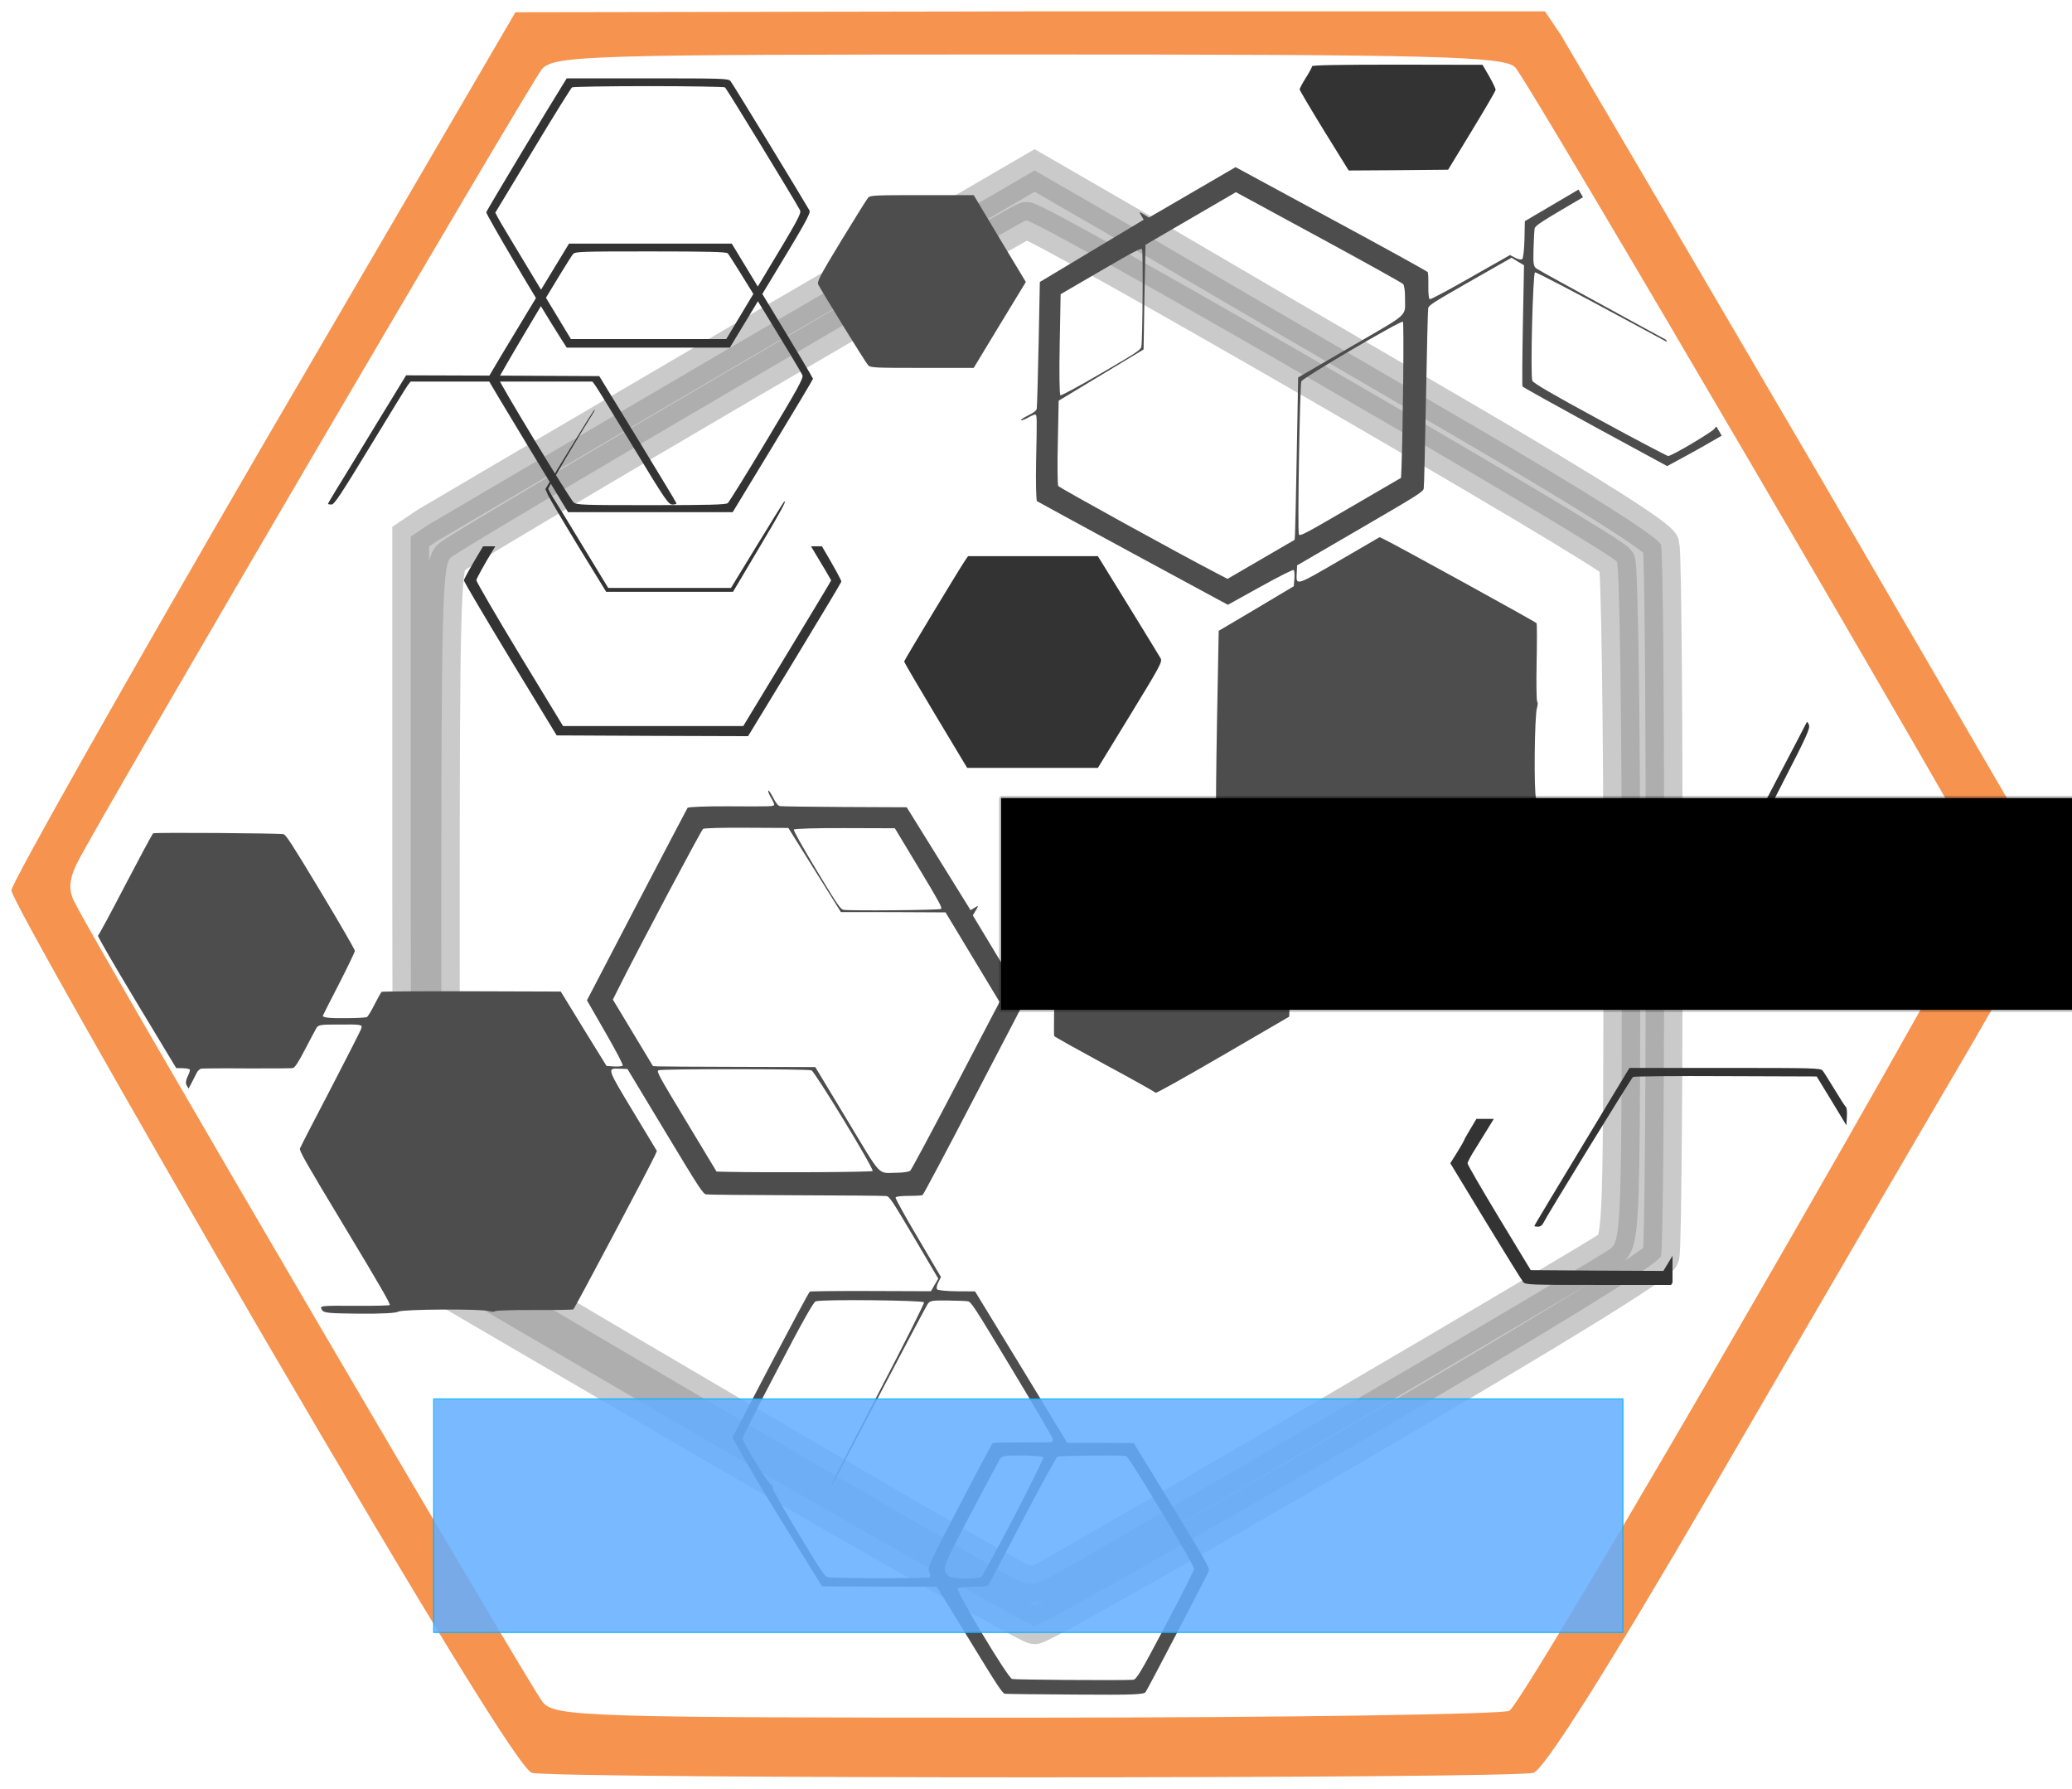 <?xml version="1.0" encoding="UTF-8" standalone="no"?>
<svg
   xmlns:osb="http://www.openswatchbook.org/uri/2009/osb"
   xmlns:dc="http://purl.org/dc/elements/1.1/"
   xmlns:cc="http://creativecommons.org/ns#"
   xmlns:rdf="http://www.w3.org/1999/02/22-rdf-syntax-ns#"
   xmlns:svg="http://www.w3.org/2000/svg"
   xmlns="http://www.w3.org/2000/svg"
   xmlns:xlink="http://www.w3.org/1999/xlink"
   xmlns:sodipodi="http://sodipodi.sourceforge.net/DTD/sodipodi-0.dtd"
   xmlns:inkscape="http://www.inkscape.org/namespaces/inkscape"
   version="1.0"
   width="1331.411pt"
   height="1149.103pt"
   viewBox="0 0 1331.411 1149.103"
   preserveAspectRatio="xMidYMid meet"
   id="svg42"
   sodipodi:docname="template_title_bottom.svg"
   inkscape:version="0.92.5 (2060ec1f9f, 2020-04-08)">
  <defs
     id="defs46">
    <linearGradient
       id="linearGradient4014"
       osb:paint="solid">
      <stop
         style="stop-color:#63aeff;stop-opacity:1;"
         offset="0"
         id="stop4012" />
    </linearGradient>
    <inkscape:perspective
       sodipodi:type="inkscape:persp3d"
       inkscape:vp_x="0 : 574.55175 : 1"
       inkscape:vp_y="0 : 1000 : 0"
       inkscape:vp_z="1331.4106 : 574.55175 : 1"
       inkscape:persp3d-origin="665.7053 : 383.0345 : 1"
       id="perspective2353" />
    <filter
       inkscape:collect="always"
       style="color-interpolation-filters:sRGB"
       id="filter3680"
       x="-0.019"
       width="1.039"
       y="-0.017"
       height="1.033">
      <feGaussianBlur
         inkscape:collect="always"
         stdDeviation="91.925"
         id="feGaussianBlur3682" />
    </filter>
    <filter
       inkscape:collect="always"
       style="color-interpolation-filters:sRGB"
       id="filter3992"
       x="-0.004"
       width="1.007"
       y="-0.018"
       height="1.037">
      <feGaussianBlur
         inkscape:collect="always"
         stdDeviation="11.427"
         id="feGaussianBlur3994" />
    </filter>
    <linearGradient
       inkscape:collect="always"
       xlink:href="#linearGradient4014"
       id="linearGradient4016"
       x1="2551.821"
       y1="-3240"
       x2="10248.179"
       y2="-3240"
       gradientUnits="userSpaceOnUse" />
  </defs>
  <sodipodi:namedview
     pagecolor="#ffffff"
     bordercolor="#666666"
     borderopacity="1"
     objecttolerance="10"
     gridtolerance="10"
     guidetolerance="10"
     inkscape:pageopacity="0"
     inkscape:pageshadow="2"
     inkscape:window-width="1920"
     inkscape:window-height="1031"
     id="namedview44"
     showgrid="false"
     fit-margin-top="0"
     fit-margin-left="0"
     fit-margin-right="0"
     fit-margin-bottom="0"
     inkscape:zoom="0.45471497"
     inkscape:cx="764.41409"
     inkscape:cy="732.67863"
     inkscape:window-x="0"
     inkscape:window-y="25"
     inkscape:window-maximized="1"
     inkscape:current-layer="g40" />
  <g
     inkscape:groupmode="layer"
     id="layer1"
     inkscape:label="Layer 2">
    <path
       d="M 1432.896,6127.689 C 544.774,4599.767 -183.806,3309.892 -183.806,3265.604 c 0,-49.823 728.579,-1334.163 1616.702,-2862.084 1090.21,-1865.614 1659.246,-2790.118 1728.383,-2806.725 138.27,-38.752 6296.629,-38.752 6434.9,0 69.135,22.144 462.672,642.169 1143.389,1810.254 569.036,979.863 1308.254,2247.594 1643.298,2817.797 l 600.939,1040.758 -1552.884,2668.326 c -861.531,1472.562 -1606.065,2740.294 -1659.248,2828.869 l -101.04,149.471 H 6362.774 l -3307.857,-5.536 z m 8046.288,2424.744 c 79.765,-77.503 2999.414,-5070.927 3052.586,-5209.325 26.592,-77.504 -2978.134,-5275.758 -3089.818,-5347.726 -31.908,-22.143 -1425.249,-44.287 -3095.133,-44.287 -2823.909,0 -3041.953,5.535 -3116.406,99.647 -69.134,77.504 -2829.228,4788.594 -3004.725,5131.823 -42.544,77.504 -42.544,143.934 10.636,254.654 143.589,287.87 2909,5004.497 2988.772,5104.142 79.771,88.574 297.814,94.111 3132.36,94.111 2600.551,0 3057.907,-11.072 3121.728,-83.039 z"
       id="path20-6"
       inkscape:connector-curvature="0"
       style="opacity:0.457;fill:#000000;fill-opacity:0.993;stroke:#000001;stroke-width:333.295;stroke-linecap:round;stroke-linejoin:miter;stroke-miterlimit:4;stroke-dasharray:none;stroke-opacity:1;paint-order:stroke fill markers;filter:url(#filter3680)"
       transform="matrix(0,-0.071,-0.071,0,896.688,1031.354)" />
  </g>
  <g
     transform="matrix(0.1,0,0,-0.1,25.705,898.552)"
     id="g40"
     style="fill:#333333;stroke:none">
    <path
       d="m 11343.399,4328.173 c -7.034,-13.742 -92.307,-179.173 -192.019,-367.58 l -178.63,-342.874 227.572,-370.593 228.96,-370.932 360.248,1.162 c 198.773,0.079 382.972,0.769 411.067,1.274 l 49.43,0.452 -12.606,20.743 c -10.502,17.286 -68.795,19.733 -401.811,18.551 l -389.733,-1.328 -210.983,351.087 -209.595,350.748 175.851,343.552 c 152.527,296.243 174.799,345.281 165.314,366.736 -9.675,23.708 -11.064,24.047 -23.065,-0.998 z"
       id="path2"
       inkscape:connector-curvature="0"
       style="fill:#333333;stroke-width:1" />
    <path
       d="m 8174.253,8560.239 c 0,-6 -18,-39 -40,-74 -22,-35 -40,-68 -40,-75 0,-6 71,-126 157,-266 l 158,-255 320,2 319,3 152,250 c 84,138 153,256 153,263 1,7 -18,46 -41,87 l -43,74 -547,1 c -368,0 -548,-3 -548,-10 z"
       id="path4"
       inkscape:connector-curvature="0"
       style="fill:#333333" />
    <path
       style="fill:#333333;stroke-width:1"
       d="m 2847.448,5475.956 c -5.921,-9.666 -11.374,-18.762 -17.534,-28.682 -58,-96 -105.996,-181.99 -105.996,-189.99 0,-9 135.008,-236.001 298.008,-506.001 l 297.993,-490.005 615,-3.003 615,-1.992 296.997,487.998 c 163,269 299.007,494.994 302.007,503.994 2.706,6.764 -42.636,89.08 -124.277,227.681 h -70.4 c 75.842,-126.188 129.683,-216.633 129.683,-218.672 0,-3 -128.008,-215.006 -283.008,-471.006 l -281.997,-465 h -579.009 -578.994 l -278.994,459.009 c -153,253 -277.998,467.993 -277.998,477.993 0,9 50.994,102.005 113.994,205.005 l 7.617,12.671 z"
       id="path6"
       inkscape:connector-curvature="0" />
    <path
       d="m 3361.64,8445.186 c -96,-153 -491,-811 -494,-823 -3,-13 338,-590 483,-817 l 34,-53 h 524 524 l 261,431 c 221,364 260,433 251,450 -30,54 -494,816 -508,832 -14,16 -52,17 -533,17 h -519 z m 1040,-21 c 9,-6 444,-718 482,-789 10,-20 -13,-62 -232,-425 l -242,-403 h -499 -499 l -224,370 c -123,204 -233,386 -243,406 l -19,36 241,399 c 132,220 246,402 252,406 6,4 227,8 491,8 264,0 485,-4 492,-8 z"
       id="path8"
       inkscape:connector-curvature="0"
       style="fill:#333333" />
    <path
       style="fill:#333333;stroke-width:1"
       d="m 9229.992,1797.827 c -44.158,-73.665 -76.832,-129.183 -76.832,-131.924 0,-4 -20,-40.01 -45,-80.01 l -45.996,-72.993 226.993,-374.004 c 124.999,-205 234.007,-381 242.006,-390 14,-17 50.003,-18.003 483.003,-18.003 h 466.992 l 8.936,14.707 V 918.261 l -58.931,-97.368 -426.006,2.007 -425.991,3.003 -202.998,334.995 c -111,184 -203.012,342.006 -203.012,351.006 0,9 24.008,53.99 54.008,99.99 18.995,30.13 64.391,103.467 114.917,185.933 z"
       id="path12"
       inkscape:connector-curvature="0" />
    <path
       style="fill:#4d4d4d;stroke-width:1"
       d="m 7067.522,7621.176 c -2.565,-1.059 1.501,-8.524 10.484,-22.966 l 14.088,-24.206 -333.695,-199.991 -333.688,-200.004 -7.884,-397.969 c -4.464,-218.964 -10.048,-406.192 -12.074,-416.627 -3.251,-12.306 -19.896,-25.457 -56.84,-43.488 -28.663,-14.368 -48.901,-27.303 -43.794,-30.116 4.605,-1.948 24.768,5.161 45.511,17.234 19.879,11.57 41.268,20.54 45.37,19.456 11.442,-3.754 11.867,-10.451 5.605,-299.883 -2.51,-136.834 -0.106,-252.295 6.008,-256.836 5.611,-3.677 283.662,-155.398 618.268,-336.692 l 607.923,-328.849 208.217,115.403 c 126.83,70.344 211.091,112.442 214.972,107.759 4.244,-3.315 6.296,-28.727 4.399,-55.286 l -4.072,-48.657 -241.353,-143.942 -241,-142.567 -10.712,-572.034 c -5.566,-314.482 -7.845,-574.975 -5.833,-578.432 2.012,-3.457 37.404,-24.507 79.131,-46.503 41.224,-21.132 78.13,-44.782 81.651,-50.832 3.521,-6.05 6.348,-64.576 5.13,-130.079 -0.11,-111.139 -6.203,-156.342 -18.509,-153.09 -2.734,0.723 -94.533,49.119 -202.161,106.811 -108.994,58.054 -203.398,104.937 -210.596,105.376 -7.198,0.439 -179.461,-95.193 -382.568,-213.401 -307.683,-179.072 -369.773,-217.527 -374.108,-233.935 -6.721,-28.21 -25.074,-825.667 -18.535,-836.903 3.018,-5.186 150.276,-87.253 326.176,-182.732 176.764,-94.975 323.171,-177.543 325.686,-181.864 2.515,-4.321 177.383,92.831 431.482,240.717 l 426.945,248.483 1.413,41.313 c 0.814,22.458 4.865,43.322 9.186,45.837 4.321,2.515 24.476,-4.262 44.404,-14.647 24.534,-12.333 44.392,-14.654 57.356,-7.109 l 20.738,12.07 -38.99,21.273 c -21.296,10.746 -48.709,26.036 -61.66,32.383 -13.453,7.212 -24.593,20.391 -26.527,29.679 -1.07,9.79 -0.501,142.032 3.249,294.629 2.887,152.095 4.317,284.821 2.383,294.108 -1.211,12.023 -42.866,39.852 -119.846,80.669 -64.029,34.471 -125.83,69.07 -136.548,75.559 -18.2,11.391 -21.2,30.477 -18.716,139.527 1.159,151.089 2.243,155.184 27.357,147.817 10.939,-2.89 183.455,-94.551 383.888,-202.362 199.569,-108.315 371.231,-200.473 381.304,-203.866 14.68,-5.341 93.473,38.199 512.647,282.159 367.32,213.781 497.598,286.147 501.622,279.233 3.521,-6.05 4.155,-100.574 1.812,-211.856 -5.279,-241.421 -4.927,-240.048 23.594,-223.449 19.014,11.066 21.996,41.724 27.013,237.869 3.312,145.4 0.241,236.168 -9.316,252.589 -14.871,29.527 -10.554,533.046 6.05,582.049 5.2,16.911 5.936,33.529 1.189,37.708 -4.746,4.18 -6.507,116.554 -3.855,251.157 2.654,134.603 2.627,247.97 -0.392,253.156 -5.03,8.643 -910.004,505.93 -978.858,538.75 l -30,13.776 -254.955,-148.384 C 8065.751,5219.17 8070.576,5220.81 8075.482,5305.815 l 2.349,47.654 405.346,235.912 c 374.234,217.805 404.846,236.782 408.394,258.516 2.388,11.803 8.264,272.081 14.399,577.637 5.271,305.053 11.994,565.837 13.878,578.504 4.052,20.871 25.16,34.313 269.893,174.434 l 265.985,151.329 39.628,-24.376 40.513,-23.861 -7.371,-384.958 c -4.026,-211.766 -4.849,-389.265 -2.334,-393.586 3.018,-5.186 213.451,-122.22 467.84,-261.11 l 461.793,-250.748 153.765,83.712 c 40.774,22.055 113.165,63.361 196.602,111.863 l -33.858,58.174 c -3.946,-1.788 -7.993,-6.043 -12.286,-13.049 -12.618,-20.07 -277.298,-177.595 -298.029,-175.775 -7.197,0.439 -205.131,103.933 -439.089,231.572 -303.959,164.42 -428.698,237.603 -433.651,252.076 -13.568,37.228 3.577,691.671 17.185,696.12 7.921,2.296 262.388,-130.763 566.346,-295.183 115.033,-62.072 205.559,-110.88 283.532,-152.823 l -8.967,15.408 c -79.411,43.351 -150.926,82.469 -246.133,134.285 -308.704,168.6 -571.952,312.755 -584.18,321.837 -20.212,14.848 -22.784,27.241 -20.095,125.996 2.004,60.175 4.508,119.474 7.256,132.644 3.506,18.053 43.376,44.143 310.635,200.213 l -28.832,49.54 -344.807,-203.119 -2.433,-117.108 c -1.72,-64.638 -7.965,-121.493 -14.376,-126.381 -5.908,-5.753 -26.774,-1.698 -45.337,8.325 l -33.374,17.592 -252.159,-143.283 c -137.923,-79.115 -256.246,-142.193 -263.084,-140.387 -6.835,1.807 -10.107,39.233 -9.343,83.645 0.765,44.412 -0.931,85.09 -3.949,90.276 -3.018,5.186 -281.218,159.145 -619.926,341.523 l -614.894,332.876 -278.3,-161.971 -278.3,-161.971 -28.915,17.882 c -17.515,11.211 -26.71,16.562 -29.276,15.503 z m -509.222,-525.617 258.422,150.402 c 217.798,126.759 258.563,148.182 264.599,137.811 7.545,-12.964 3.523,-584.574 -4.219,-624.948 -4.051,-20.87 -26.378,-36.182 -257.14,-170.486 -160.756,-93.56 -256.979,-144.929 -263.455,-141.756 -5.611,3.677 -7.767,150.522 -4.209,327.305 z m 545.369,317.406 290.391,169.008 290.402,169.015 530.937,-288.012 c 292.377,-158.434 537.187,-294.805 543.946,-302.441 7.262,-8.501 12.408,-47.161 11.863,-87.975 -0.989,-125.535 36.699,-90.876 -347.907,-314.717 l -338.803,-197.184 -8.903,-487.661 c -4.441,-268.702 -10.156,-503.424 -11.254,-521.418 l -2.332,-33.763 -216.062,-125.749 -215.213,-125.254 -71.363,37.143 c -236.769,122.532 -1009.935,548.434 -1016.474,559.669 -4.527,7.779 -6.273,134.035 -2.601,280.801 l 5.453,266.964 272.311,164.282 273.204,164.785 5.51,336.436 z m 1324.883,-674.337 c 160.054,94.02 321.026,184.244 329.119,180.277 7.482,-4.902 0.7,-667.21 -9.289,-940.298 l -2.726,-62.907 -324.105,-188.63 c -294.719,-171.527 -324.606,-187.769 -332.151,-174.804 -10.06,17.285 6.064,955.776 15.52,983.263 4.439,11.261 163.577,109.08 323.632,203.1 z"
       id="path16"
       inkscape:connector-curvature="0" />
    <path
       d="m 3138.109,6990.385 c -144,-237 -261,-433 -261,-438 0,-4 116,-198 258,-432 l 258,-425 h 529 529 l 258,425 c 142,234 258,428 258,432 0,4 -117,201 -261,438 l -261,430 h -523 -523 z m 1281,368 c 14,-12 459,-737 480,-783 8,-18 -28,-83 -228,-416 -130,-217 -244,-400 -252,-406 -12,-10 -126,-13 -493,-13 -440,0 -478,1 -497,18 -26,22 -482,775 -482,795 0,15 449,766 478,800 14,16 50,17 497,17 370,0 485,-3 497,-12 z"
       id="path18"
       inkscape:connector-curvature="0"
       style="fill:#333333" />
    <path
       d="M 1432.896,6127.688 C 544.773,4599.767 -183.806,3309.892 -183.806,3265.604 c 0,-49.823 728.579,-1334.163 1616.702,-2862.084 C 2523.106,-1462.094 3092.142,-2386.599 3161.279,-2403.205 c 138.27,-38.752 6296.628,-38.752 6434.9,0 69.134,22.144 462.671,642.169 1143.388,1810.254 569.036,979.862 1308.254,2247.594 1643.299,2817.797 L 12983.805,3265.604 11430.92,5933.93 C 10569.389,7406.492 9824.855,8674.224 9771.673,8762.799 l -101.04,149.471 H 6362.774 l -3307.858,-5.536 z m 8046.287,2424.745 c 79.765,-77.503 2999.414,-5070.927 3052.586,-5209.325 26.592,-77.504 -2978.133,-5275.758 -3089.818,-5347.726 -31.907,-22.143 -1425.249,-44.287 -3095.132,-44.287 -2823.91,0 -3041.953,5.535 -3116.406,99.646 -69.134,77.503 -2829.228,4788.594 -3004.725,5131.822 -42.544,77.504 -42.544,143.934 10.636,254.654 143.589,287.87 2909,5004.496 2988.772,5104.142 79.771,88.575 297.814,94.111 3132.36,94.111 2600.551,0 3057.908,-11.072 3121.728,-83.039 z"
       id="path20"
       inkscape:connector-curvature="0"
       style="opacity:0.692;fill:#f16300;fill-opacity:0.996;stroke:#00b2ff;stroke-width:0;stroke-linecap:round;stroke-linejoin:miter;stroke-miterlimit:4;stroke-dasharray:none;stroke-opacity:1;paint-order:stroke fill markers" />
    <path
       d="m 803.082,3345.492 c -5,-14 -4,-15 9,-4 17,14 19,20 6,20 -5,0 -12,-7 -15,-16 z"
       id="path22"
       inkscape:connector-curvature="0"
       style="fill:#333333" />
    <path
       d="m 777.082,3301.492 c -6,-11 -8,-20 -6,-20 3,0 10,9 16,20 6,11 8,20 6,20 -3,0 -10,-9 -16,-20 z"
       id="path24"
       inkscape:connector-curvature="0"
       style="fill:#333333" />
    <path
       d="m 747.082,3251.492 c -6,-11 -8,-20 -6,-20 3,0 10,9 16,20 6,11 8,20 6,20 -3,0 -10,-9 -16,-20 z"
       id="path26"
       inkscape:connector-curvature="0"
       style="fill:#333333" />
    <path
       d="m 3403.095,6098.61 -156,-255 17,-38 c 9,-20 97,-169 195,-330 l 179,-292 h 408 407 l 161,271 c 144,241 192,331 166,306 -5,-5 -83,-131 -174,-280 l -166,-272 h -394 -395 l -152,250 c -83,138 -170,279 -192,314 -23,35 -41,68 -41,74 0,8 215,370 288,485 8,12 12,22 9,22 -3,0 -75,-115 -160,-255 z"
       id="path28"
       inkscape:connector-curvature="0"
       style="fill:#333333" />
    <path
       d="m 5320.71,7715.009 c -8,-10 -86,-134 -173,-277 -133,-219 -156,-262 -147,-280 15,-32 302,-499 320,-518 14,-17 43,-18 347,-18 h 332 l 167,276 168,276 -168,279 -167,279 h -332 c -304,0 -333,-1 -347,-17 z"
       id="path30"
       inkscape:connector-curvature="0"
       style="fill:#4d4d4d" />
    <path
       d="m 5944.645,5385.608 c -35,-51 -392,-642 -392,-650 0,-4 91,-160 202,-345 l 203,-338 h 420 420 l 208,340 c 194,317 207,342 195,364 -7,13 -101,166 -208,340 l -195,316 h -417 -417 z"
       id="path32"
       inkscape:connector-curvature="0"
       style="fill:#333333" />
    <path
       d="m 10154.443,2028.088 c -426,-705 -552,-914 -552,-918 0,-3 11,-5 23,-5 15,0 28,9 34,23 20,43 566,932 577,939 6,4 274,7 596,5 l 584,-2 96,-157 95,-157 3,56 c 2,31 -1,59 -6,62 -5,3 -37,53 -72,111 -35,58 -70,113 -78,123 -14,16 -57,17 -628,17 h -613 z"
       id="path36"
       style="fill:#333333"
       inkscape:connector-curvature="0" />
    <path
       d="m 2149.465,6242.339 c -111,-183 -224,-368 -251,-411 -26,-43 -48,-80 -48,-83 0,-2 10,-4 23,-4 18,1 59,63 247,372 124,204 233,382 243,395 l 18,23 h 584 584 l 18,-24 c 10,-13 119,-190 243,-394 208,-343 227,-371 253,-372 15,0 27,3 26,8 0,4 -112,189 -248,412 l -248,405 -620,3 -621,2 z"
       id="path38"
       inkscape:connector-curvature="0"
       style="fill:#333333" />
    <path
       style="stroke-width:1;fill:#4d4d4d"
       inkscape:connector-curvature="0"
       d="m 6003.596,3152.911 -23.978,-14.459 -205.149,330.545 -205.15,330.544 -398.053,1.703 c -219.006,1.065 -406.289,3.742 -416.755,5.606 -12.355,3.06 -25.767,19.495 -44.37,56.155 -14.811,28.437 -28.06,48.473 -30.793,43.322 -1.876,-4.635 5.542,-24.683 17.935,-45.236 11.877,-19.696 21.184,-40.942 20.164,-45.06 -3.576,-11.499 -10.264,-12.027 -299.758,-10.259 -136.857,0.386 -252.267,-3.811 -256.712,-9.994 -3.589,-5.668 -150.98,-286.047 -327.058,-623.428 l -319.363,-612.95 118.614,-206.397 c 72.305,-125.722 115.705,-209.318 111.083,-213.273 -3.249,-4.295 -28.626,-6.751 -55.211,-5.266 l -48.713,3.323 -147.668,239.09 -146.296,238.75 -572.125,1.836 c -314.531,0.684 -575.034,-1.086 -578.459,-3.151 -3.426,-2.066 -23.927,-37.782 -45.273,-79.846 -20.489,-41.548 -43.56,-78.813 -49.555,-82.428 -5.994,-3.614 -64.467,-7.343 -129.98,-7.144 -111.128,-1.615 -156.416,3.774 -153.356,16.128 0.68,2.746 47.64,95.286 103.654,203.796 56.355,109.883 101.766,204.993 102.093,212.196 0.327,7.204 -97.972,177.973 -219.319,379.219 -183.827,304.866 -223.235,366.349 -239.708,370.428 -28.311,6.284 -825.966,12.257 -837.099,5.544 -5.138,-3.098 -84.903,-151.619 -177.64,-328.981 -92.22,-178.218 -172.501,-325.882 -176.783,-328.464 -4.282,-2.582 95.567,-175.92 247.379,-427.692 l 255.087,-423.044 41.333,-0.767 c 22.467,-0.466 43.398,-4.193 45.98,-8.475 2.582,-4.281 -3.89,-24.533 -13.965,-44.62 -11.951,-24.721 -13.965,-44.62 -6.22,-57.465 l 12.393,-20.553 20.665,39.318 c 10.414,21.46 25.274,49.104 31.42,62.151 7.002,13.564 20.011,24.911 29.267,26.989 9.773,1.222 141.996,2.712 294.632,1.33 152.121,-0.525 284.86,0.109 294.116,2.187 12.002,1.399 39.179,43.475 78.796,121.079 33.473,64.557 67.122,126.885 73.444,137.703 11.107,18.375 30.136,21.675 139.211,20.884 151.088,1.188 155.206,0.169 148.23,-25.057 -2.72,-10.982 -91.691,-184.905 -196.378,-386.988 -105.204,-201.227 -194.69,-374.293 -197.927,-384.419 -5.113,-14.76 39.648,-92.866 290.087,-508.204 219.457,-363.956 293.827,-493.104 286.976,-497.234 -5.995,-3.615 -100.486,-5.707 -211.791,-5.094 -241.474,1.53 -240.101,1.19 -223.061,-27.07 11.36,-18.84 42.064,-21.345 238.263,-23.317 145.433,-1.054 236.146,3.431 252.417,13.242 29.293,15.327 532.806,18.83 582.061,2.988 16.989,-4.936 33.626,-5.415 37.731,-0.604 4.106,4.811 116.43,8.315 251.058,7.752 134.628,-0.564 247.985,1.228 253.123,4.326 8.563,5.164 491.738,917.737 523.486,987.092 l 13.311,30.213 -152.329,252.628 c -171.435,284.314 -169.709,279.516 -84.638,275.928 l 47.68,-1.611 242.178,-401.635 c 223.588,-370.807 243.034,-401.12 264.821,-404.33 11.838,-2.204 272.178,-4.036 577.792,-5.425 305.098,-0.534 565.954,-3.221 578.648,-4.909 20.931,-3.727 34.697,-24.619 178.601,-267.147 l 155.44,-263.597 -23.751,-40.012 -23.234,-40.867 -385.018,1.388 c -211.803,0.738 -389.3,-1.194 -393.582,-3.776 -5.138,-3.098 -118.893,-215.32 -253.816,-471.834 l -243.54,-465.638 86.083,-152.446 c 47.002,-83.761 176.611,-298.708 287.618,-476.996 l 202.568,-326.263 368.898,-1.766 368.382,-0.91 209.633,-341.853 c 179.86,-294.413 212.038,-343.906 228.335,-345.758 11.321,-1.346 216.097,-3.986 456.199,-5.176 367.185,-2.799 437.836,0.101 447.747,16.587 22.731,35.892 397.428,754.606 405.613,775.891 6.473,20.25 -9.711,49.026 -237.593,423.082 l -244.746,400.086 -213.175,1.078 -214.032,0.561 -296.044,487.095 -296.383,485.724 -117.135,0.601 c -64.657,0.716 -121.606,6.08 -126.594,12.414 -5.843,5.819 -2.116,26.749 7.618,45.464 l 17.076,33.651 -147.178,249.896 c -81.247,136.678 -146.158,254.013 -144.458,260.877 1.7,6.863 39.078,10.718 83.497,10.644 44.418,-0.075 85.058,2.244 90.197,5.342 5.138,3.098 154.758,283.655 331.856,625.154 l 323.291,619.989 -166.271,275.75 -166.271,275.75 17.429,29.193 c 21.875,35.377 20.842,37.09 -7.758,18.677 z m -214.359,-6.643 c -12.845,-7.745 -584.441,-12.597 -624.93,-5.482 -20.931,3.727 -36.586,25.816 -174.457,254.465 -96.045,159.284 -148.904,254.694 -145.831,261.217 3.589,5.668 150.382,10.104 327.2,9.29 l 321.735,-1.011 154.394,-256.053 c 130.125,-215.805 152.165,-256.23 141.889,-262.427 z m 96.802,-1132.71 c -153.876,-294.8 -286.419,-541.706 -293.95,-548.582 -8.387,-7.393 -46.962,-13.137 -87.778,-13.226 -125.535,-0.961 -90.297,-38.099 -320.081,342.984 l -202.417,335.695 -487.746,1.335 c -268.74,0.269 -503.527,2.328 -521.536,3.147 l -33.789,1.813 -129.093,214.091 -128.576,213.235 36.029,71.937 c 118.842,238.644 532.679,1018.325 543.812,1025.038 7.707,4.647 133.923,8.353 280.729,6.96 l 267.026,-1.303 168.487,-269.742 169.004,-270.599 336.481,-0.294 336.142,-1.665 173.5,-287.739 173.5,-287.739 z m 1529.023,-3109.019 c -1.347,-11.322 -84.336,-175.799 -185.106,-365.012 -160.715,-304.762 -184.982,-343.916 -206.416,-345.164 -91.57,-5.002 -762.657,0.219 -777.417,5.332 -29.52,10.225 -361.898,565.326 -349.242,581.132 4.445,6.183 49.368,11.084 98.244,11.362 49.393,-0.578 93.459,3.807 97.904,9.99 4.962,5.328 102.823,191.618 218.958,413.448 116.135,221.831 218.114,407.101 225.821,411.749 11.989,7.229 392.536,11.319 438.34,5.074 11.838,-2.204 64.495,-83.722 228.184,-355.19 162.656,-269.756 212.24,-357.798 210.729,-372.721 z m -908.036,839.731 c 2.078,-9.257 -1.158,-19.382 -5.44,-21.964 -4.282,-2.582 -89.856,-3.969 -189.499,-3.33 -99.642,0.64 -185.217,-0.748 -189.499,-3.33 -4.282,-2.582 -100.784,-183.381 -214.865,-402.806 -195.887,-376.183 -206.641,-399.016 -193.72,-426.256 7.066,-15.591 8.3,-31.194 2.306,-34.809 -11.133,-6.713 -614.981,-6.49 -652.385,1.318 -20.931,3.728 -37.619,27.529 -192.529,284.439 -107.405,178.124 -166.976,284.667 -163.904,291.19 3.929,7.041 -0.202,13.891 -12.909,21.409 -20.264,12.303 -181.875,274.515 -180.376,295.27 0.327,7.204 100.732,206.705 224.725,442.615 159.682,306.475 230.922,432.34 245.316,437.517 37.013,14.143 691.64,7.171 696.3,-6.367 C 5682.962,611.281 5553.87,354.779 5394.189,48.304 5132.553,-455.103 5068,-580.438 5088.351,-554.155 c 4.106,4.811 140.225,263.214 303.156,573.984 163.787,311.285 303.836,576.729 312.727,589.097 14.533,20.44 26.874,23.211 125.66,22.055 60.198,-1.07 119.54,-2.655 132.751,-5.198 20.931,-3.727 41.41,-35.752 282.038,-434.819 142.518,-236.357 260.263,-437.439 262.341,-446.696 z M 5350.45,1462.903 c -4.785,-7.556 -667.107,-11.062 -940.317,-5.314 l -62.944,1.748 -193.639,321.137 c -176.082,292.021 -192.782,321.654 -179.937,329.399 17.128,10.328 955.745,8.778 983.376,-0.25 22.657,-8.525 401.142,-630.411 393.46,-646.721 z m 909.169,-2220.467 c -106.74,-204.489 -201.201,-377.052 -209.072,-385.301 -23.109,-19.773 -193.415,-16.201 -214.385,5.019 -42.278,41.068 -39.382,49.82 143.534,397.163 97.182,183.546 181.896,343.224 189.075,354.56 11.963,18.891 28.764,22.015 142.297,21.577 70.487,-0.704 131.895,-5.715 135.51,-11.709 3.098,-5.138 -81.074,-177.336 -186.958,-381.308 z"
       id="path16-3" />
    <rect
       style="opacity:0.926;fill:url(#linearGradient4016);fill-opacity:1;stroke:#00b2ff;stroke-width:7.5;stroke-linecap:round;stroke-linejoin:round;stroke-miterlimit:100;stroke-dasharray:none;stroke-opacity:1;paint-order:stroke fill markers;filter:url(#filter3992)"
       id="rect2369"
       width="7641.509"
       height="1500"
       x="2579.245"
       y="-3990"
       transform="matrix(1,0,0,-1,-49.482,-3991.511)" />
    <flowRoot
       xml:space="preserve"
       id="flowRoot2607-3"
       style="font-style:normal;font-variant:normal;font-weight:bold;font-stretch:normal;font-size:133.333px;line-height:1.25;font-family:OpenSymbol;-inkscape-font-specification:'OpenSymbol Bold';letter-spacing:0px;word-spacing:0px;fill:#000000;fill-opacity:1;stroke:#000000;stroke-width:3.362;stroke-linecap:square;stroke-linejoin:bevel;stroke-miterlimit:4;stroke-dasharray:none;stroke-opacity:0.197;paint-order:markers stroke fill"
       transform="matrix(8.254,0,0,-8.254,2690.124,9517.094)"><flowRegion
         id="flowRegion2609-6"
         style="font-style:normal;font-variant:normal;font-weight:bold;font-stretch:normal;font-size:133.333px;font-family:OpenSymbol;-inkscape-font-specification:'OpenSymbol Bold';fill:#000000;fill-opacity:1;stroke:#000000;stroke-width:3.362;stroke-linecap:square;stroke-linejoin:bevel;stroke-miterlimit:4;stroke-dasharray:none;stroke-opacity:0.197;paint-order:markers stroke fill"><rect
           id="rect2611-7"
           width="917.058"
           height="164.938"
           x="422.243"
           y="685.454"
           style="font-style:normal;font-variant:normal;font-weight:bold;font-stretch:normal;font-size:133.333px;font-family:OpenSymbol;-inkscape-font-specification:'OpenSymbol Bold';fill:#000000;fill-opacity:1;stroke:#000000;stroke-width:3.362;stroke-linecap:square;stroke-linejoin:bevel;stroke-miterlimit:4;stroke-dasharray:none;stroke-opacity:0.197;paint-order:markers stroke fill" /></flowRegion><flowPara
         id="flowPara2613-5"
         style="font-style:normal;font-variant:normal;font-weight:bold;font-stretch:normal;font-size:133.333px;font-family:OpenSymbol;-inkscape-font-specification:'OpenSymbol Bold';letter-spacing:20px;word-spacing:5px;fill:#000000;fill-opacity:1;stroke:#000000;stroke-width:3.362;stroke-linecap:square;stroke-linejoin:bevel;stroke-miterlimit:4;stroke-dasharray:none;stroke-opacity:0.197;paint-order:markers stroke fill" /></flowRoot>  </g>
</svg>
